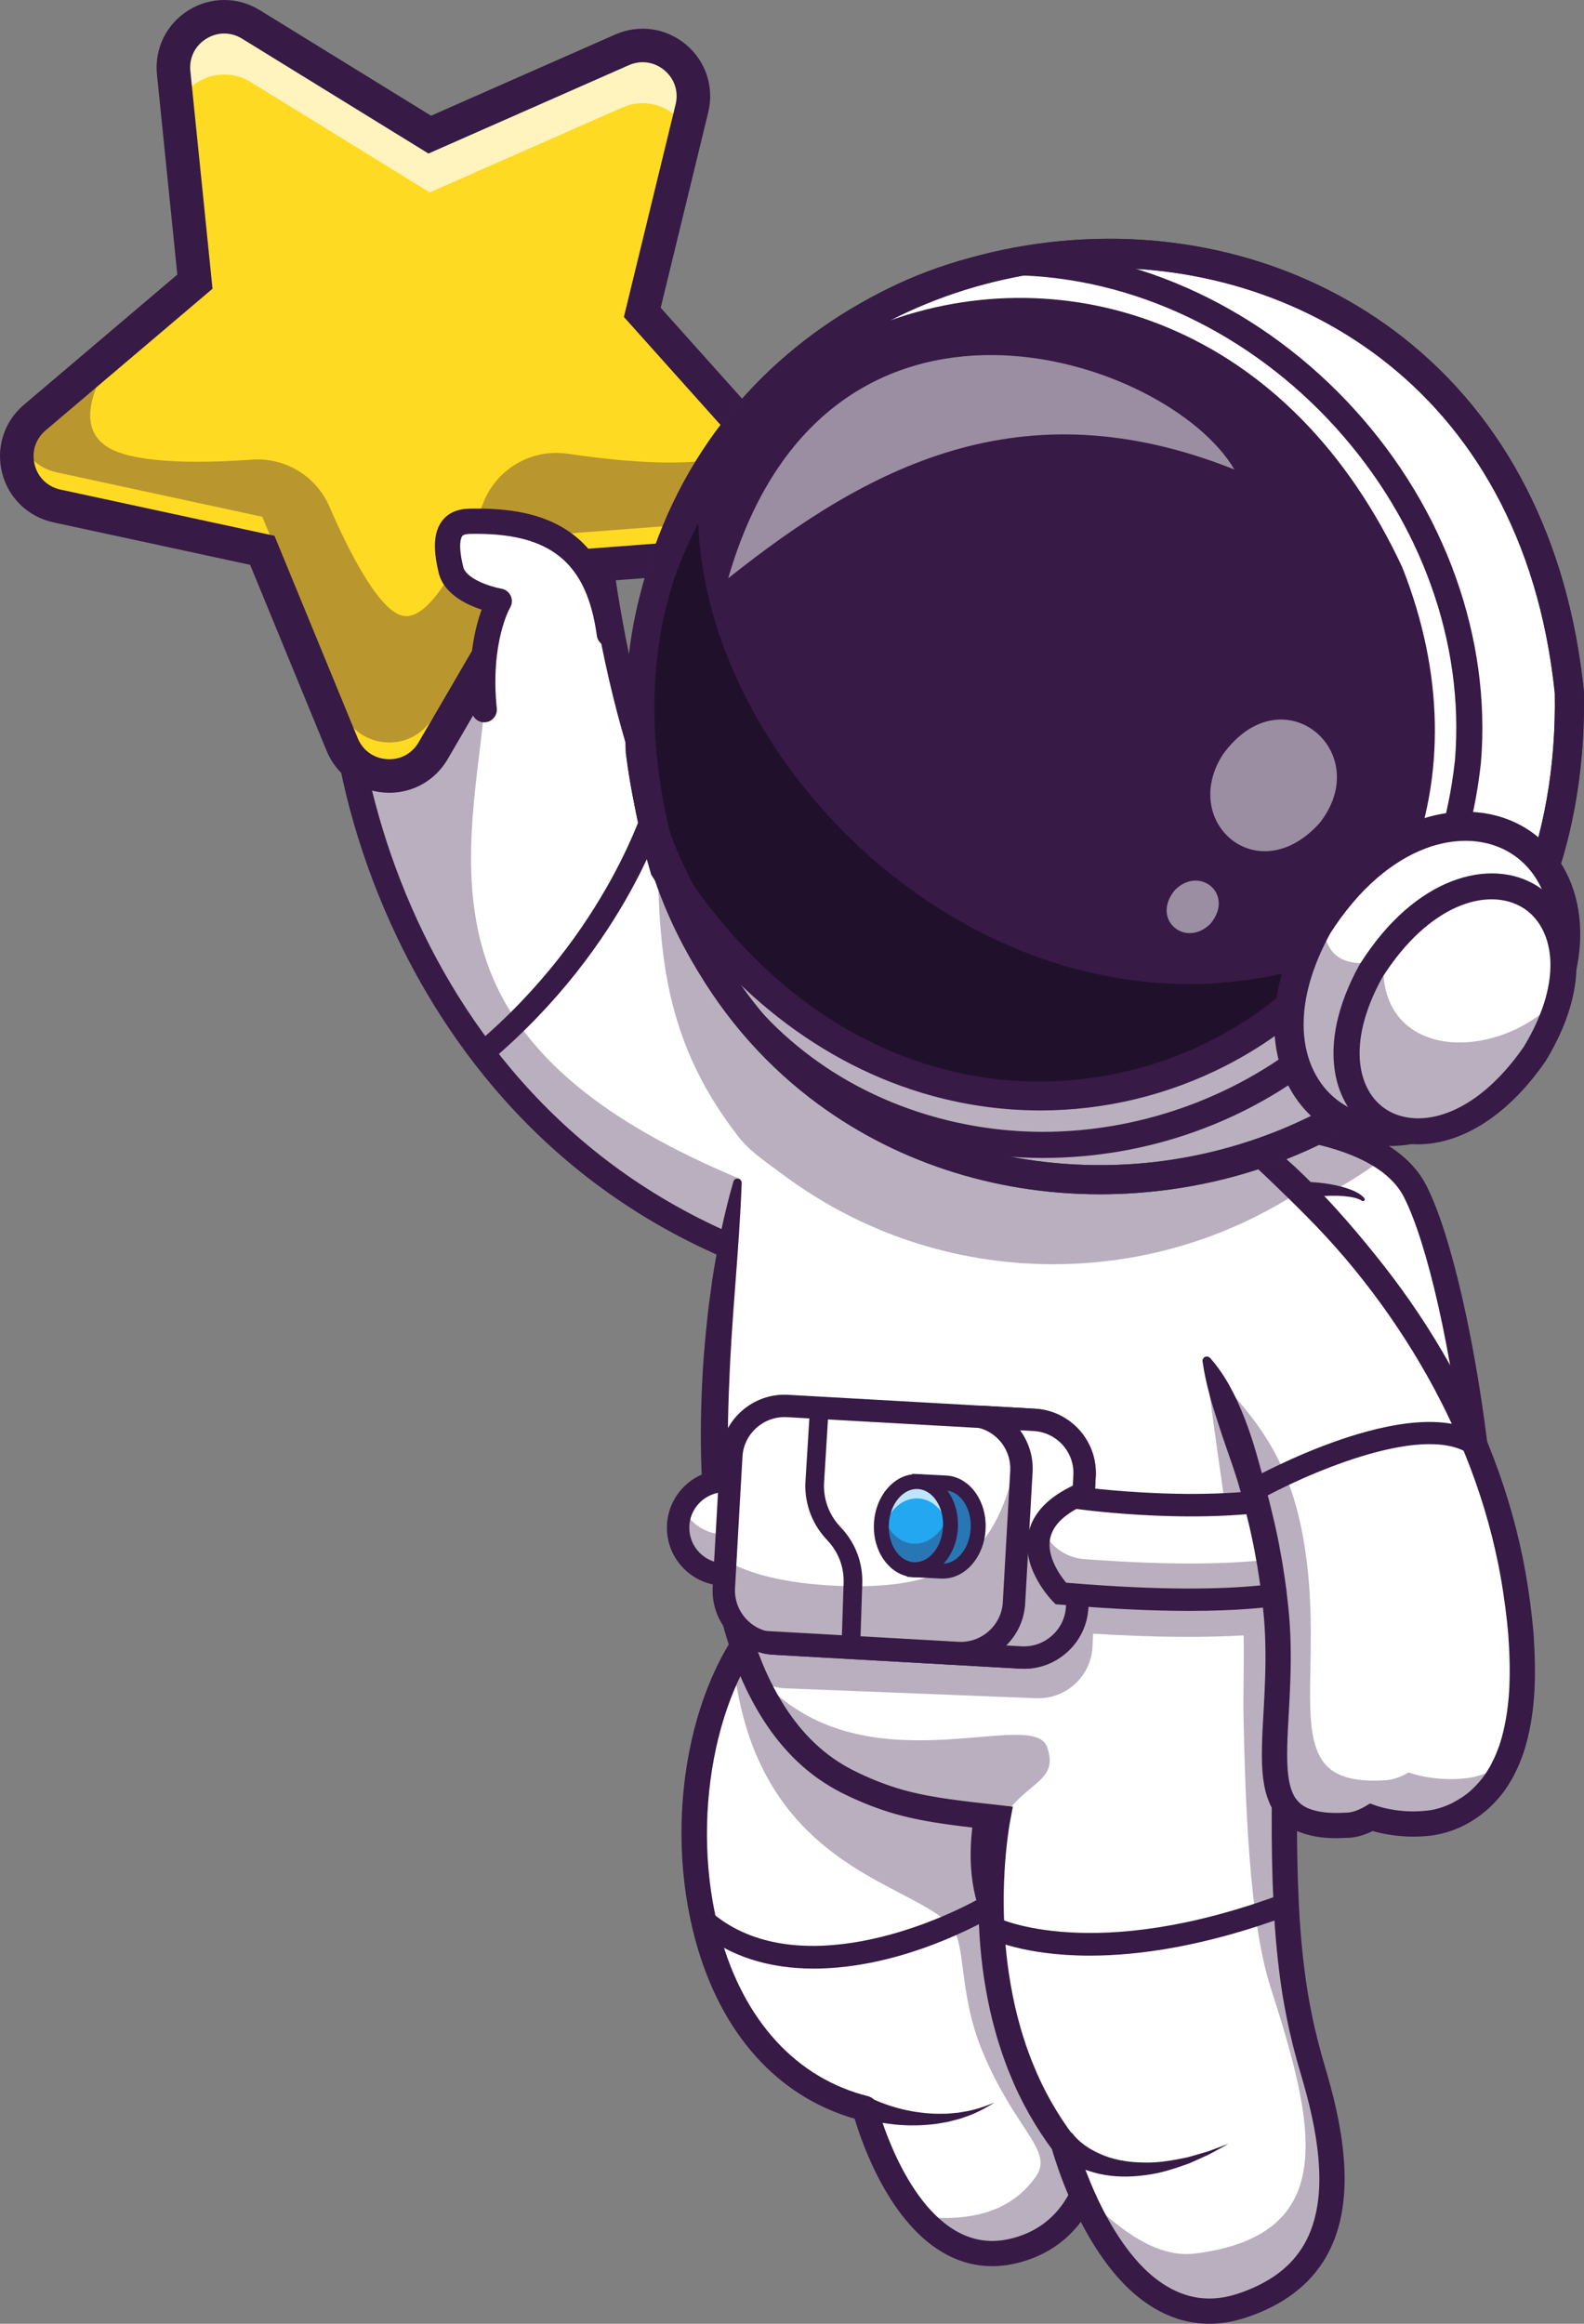 <svg width="120" height="176" viewBox="0 0 120 176" fill="none" xmlns="http://www.w3.org/2000/svg">
<rect x="0" y="0" width="120" height="176" fill="#808080" stroke="none"/>
<path d="M58.306 122.098C49.602 130.729 49.986 155.78 65.523 159.688C65.523 159.688 69.014 173.52 77.86 170.151C82.182 168.505 83.717 163.436 82.545 159.329C80.975 153.827 78.303 148.962 76.096 146.174C73.369 142.731 73.915 134.426 79.585 126.978L58.306 122.098Z" fill="white"/>
<path d="M77.86 170.152C74.298 171.506 71.606 170.077 69.657 167.882C66.767 164.626 65.522 159.687 65.522 159.687C51.867 156.251 49.918 136.485 55.554 125.89C56.331 124.43 57.251 123.144 58.306 122.099L77.731 126.554L79.585 126.979C79.264 127.399 78.962 127.821 78.673 128.245C73.865 135.349 73.524 142.924 76.095 146.173C76.113 146.198 76.135 146.225 76.159 146.257C77.356 147.783 78.678 149.902 79.886 152.396C80.207 153.057 80.518 153.742 80.818 154.45C81.467 155.986 82.058 157.627 82.544 159.329C83.716 163.437 82.181 168.504 77.86 170.152Z" fill="white"/>
<g opacity="0.35">
<path d="M77.86 170.152C74.298 171.506 71.606 170.077 69.657 167.882C72.84 168.221 76.367 167.887 78.492 164.825C79.845 162.874 76.888 161.301 74.43 155.373C72.558 150.866 73.242 147.117 72.006 145.815C68.805 142.438 57.218 141.385 55.555 125.89C56.331 124.43 57.251 123.144 58.306 122.099L77.731 126.554C77.976 127.194 78.287 127.759 78.662 128.231C78.667 128.236 78.669 128.24 78.674 128.245C73.865 135.348 73.524 142.923 76.095 146.173C76.113 146.198 76.136 146.225 76.159 146.257C76.736 147.06 78.64 150.457 80.818 154.45C81.467 155.986 82.058 157.627 82.544 159.329C83.716 163.437 82.181 168.504 77.86 170.152Z" fill="#371A45"/>
</g>
<path d="M75.162 171.637C73.989 171.637 72.857 171.357 71.778 170.796C67.432 168.536 65.309 162.361 64.748 160.469C58.891 158.783 54.624 154.024 52.699 147.006C50.154 137.732 52.275 126.732 57.632 121.42C58.007 121.049 58.613 121.05 58.985 121.425C59.357 121.8 59.355 122.405 58.98 122.777C54.156 127.561 52.207 137.982 54.544 146.501C56.338 153.04 60.32 157.394 65.756 158.762C66.098 158.848 66.365 159.114 66.451 159.455C66.469 159.529 68.377 166.877 72.665 169.102C74.164 169.88 75.752 169.931 77.519 169.258C81.394 167.782 82.65 163.184 81.625 159.591C80.015 153.95 77.326 149.268 75.346 146.767C72.331 142.961 72.808 134.302 78.823 126.4C79.143 125.98 79.742 125.898 80.163 126.218C80.584 126.537 80.666 127.136 80.346 127.557C75.136 134.402 74.33 142.404 76.847 145.582C78.941 148.226 81.779 153.158 83.465 159.067C84.727 163.489 83.103 169.177 78.201 171.044C77.162 171.439 76.147 171.637 75.162 171.637Z" fill="#371A45"/>
<path d="M61.652 149.099C58.368 149.099 55.237 148.239 52.739 146.071C52.386 145.764 52.348 145.229 52.656 144.876C52.963 144.522 53.499 144.486 53.852 144.792C59.698 149.869 69.681 146.391 74.659 143.536C75.065 143.303 75.583 143.443 75.816 143.849C76.05 144.255 75.91 144.772 75.503 145.005C71.55 147.272 66.438 149.099 61.652 149.099Z" fill="#371A45"/>
<path d="M111.188 130.374C107.065 137.309 94.094 136.615 94.094 136.615L90.114 103.881L88.937 94.202L88.873 93.678L87.817 85.002C87.817 85.002 92.571 84.564 97.446 85.256C98.601 85.417 99.763 85.644 100.868 85.953C102.346 86.368 103.728 86.933 104.863 87.696C105.867 88.368 106.681 89.199 107.201 90.215C111.067 97.76 114.577 124.673 111.188 130.374Z" fill="white"/>
<g opacity="0.35">
<path d="M111.526 107.876C112.817 117.275 113.09 127.172 111.188 130.373C107.064 137.31 94.092 136.616 94.092 136.616L93.094 125.217C93.094 125.217 106.066 125.911 110.189 118.975C111.306 117.095 111.674 112.911 111.526 107.876Z" fill="#371A45"/>
</g>
<path d="M95.156 137.594C94.528 137.594 94.13 137.575 94.042 137.571C93.515 137.542 93.11 137.092 93.138 136.566C93.165 136.039 93.615 135.635 94.144 135.662C94.267 135.669 106.588 136.24 110.365 129.886C111.766 127.528 111.996 120.327 110.964 111.092C109.987 102.344 108.133 94.129 106.35 90.651C103.787 85.65 92.168 85.565 87.906 85.953C87.376 86.002 86.915 85.614 86.867 85.089C86.818 84.564 87.206 84.098 87.732 84.05C88.409 83.987 104.378 82.608 108.053 89.78C109.931 93.444 111.865 101.923 112.866 110.88C113.391 115.573 114.357 126.914 112.011 130.861C108.332 137.05 98.5 137.594 95.156 137.594Z" fill="#371A45"/>
<path d="M111.065 111.947L102.481 113.626C101.715 113.775 101.146 114.421 101.098 115.2C100.925 118.051 100.867 124.657 103.84 126.484C106.307 127.999 109.945 127.355 111.876 125.286C114.035 122.971 113.51 116.561 113.095 113.406C112.967 112.425 112.037 111.758 111.065 111.947Z" fill="white"/>
<g opacity="0.35">
<path d="M101.099 115.2C100.924 118.051 100.867 124.657 103.84 126.482C106.309 127.999 109.945 127.355 111.877 125.285C113.203 123.86 113.516 120.887 113.463 118.076C113.238 119.51 112.76 120.71 112.086 121.54C108.225 126.296 104.372 121.687 104.372 121.687C104.372 121.687 103.95 122.967 103.508 123.09C101.657 123.601 101.346 117.661 101.256 114.583C101.167 114.771 101.112 114.98 101.099 115.2Z" fill="#371A45"/>
</g>
<path d="M106.97 128.272C105.681 128.272 104.41 127.956 103.339 127.298C100.039 125.271 99.92 118.812 100.144 115.142C100.217 113.93 101.103 112.921 102.298 112.688L110.882 111.009C111.604 110.868 112.36 111.033 112.956 111.462C113.552 111.89 113.949 112.553 114.045 113.281C114.628 117.712 114.846 123.504 112.576 125.937C111.158 127.457 109.04 128.272 106.97 128.272ZM111.249 112.885L102.665 114.563C102.325 114.63 102.074 114.915 102.053 115.257C101.723 120.694 102.578 124.586 104.34 125.669C106.364 126.912 109.493 126.437 111.175 124.634C112.509 123.203 112.872 119.052 112.146 113.53C112.118 113.32 112.009 113.137 111.838 113.013C111.666 112.89 111.456 112.845 111.249 112.885Z" fill="#371A45"/>
<path d="M104.59 116.474C104.82 117.552 104.941 118.586 105.139 119.603C105.33 120.616 105.569 121.609 105.934 122.52C106.297 123.428 106.795 124.252 107.455 124.831C108.112 125.416 108.927 125.733 109.816 125.831H109.818C110.343 125.89 110.721 126.363 110.663 126.888C110.605 127.412 110.131 127.791 109.606 127.733C109.582 127.73 109.558 127.726 109.535 127.722C108.938 127.61 108.342 127.424 107.784 127.142C107.227 126.862 106.715 126.486 106.286 126.046C105.421 125.162 104.899 124.076 104.556 123.01C104.214 121.936 104.039 120.853 103.914 119.787C103.787 118.724 103.735 117.657 103.595 116.663L103.593 116.649C103.554 116.373 103.747 116.116 104.024 116.077C104.289 116.041 104.534 116.217 104.59 116.474Z" fill="#371A45"/>
<path d="M103.164 90.939C102.917 90.777 102.598 90.702 102.281 90.649C101.96 90.604 101.637 90.572 101.308 90.567C100.652 90.554 99.993 90.588 99.339 90.663C98.033 90.809 96.744 91.084 95.521 91.483C94.303 91.889 93.142 92.425 92.16 93.114C91.174 93.804 90.403 94.651 89.907 95.663L89.894 95.689C89.662 96.163 89.088 96.36 88.612 96.128C88.182 95.918 87.981 95.429 88.117 94.987C88.352 94.225 88.759 93.516 89.265 92.914C89.768 92.308 90.368 91.805 91.002 91.394C92.274 90.559 93.687 90.111 95.084 89.817C96.489 89.534 97.909 89.445 99.315 89.525C100.018 89.572 100.719 89.656 101.409 89.823C101.753 89.901 102.097 90.008 102.429 90.142C102.76 90.278 103.095 90.45 103.356 90.744C103.406 90.801 103.401 90.887 103.345 90.937C103.298 90.979 103.23 90.982 103.18 90.949L103.164 90.939Z" fill="#371A45"/>
<g opacity="0.35">
<path d="M104.863 87.696C100.3 91.107 94.859 93.41 88.937 94.202L88.873 93.678L87.817 85.002C87.817 85.002 92.571 84.564 97.446 85.256C98.6 85.417 99.763 85.644 100.868 85.953C102.346 86.368 103.728 86.933 104.863 87.696Z" fill="#371A45"/>
</g>
<path d="M60.898 75.618L60.536 79.031L59.473 89.082L59.151 92.14L58.769 95.75C57.529 95.325 56.327 94.861 55.166 94.356C30.296 83.595 23.374 55.638 26.353 41.602C27.822 34.676 28.74 33.53 33.963 33.035C42.293 32.247 44.26 34.256 45.617 43.526C46.051 46.486 46.605 49.391 47.273 52.17C47.355 52.52 47.441 52.867 47.527 53.212C47.679 53.816 47.839 54.415 48.004 55.005C48.533 56.92 49.122 58.761 49.763 60.502C52.475 67.877 56.144 73.48 60.564 75.475C60.589 75.487 60.614 75.498 60.639 75.507C60.725 75.545 60.811 75.581 60.898 75.618Z" fill="white"/>
<g opacity="0.35">
<path d="M60.898 75.618L60.536 79.031L59.151 92.14L58.769 95.75C57.529 95.325 56.327 94.861 55.166 94.356C32.524 84.559 24.76 60.511 25.796 45.689C29.397 63.757 38.532 40.707 36.712 46.615C36.034 48.815 36.919 51.719 36.553 55.005C35.913 60.755 34.635 67.676 37.334 74.049C40.251 80.935 47.215 85.469 55.166 88.91C56.327 89.413 57.529 89.879 58.769 90.303L59.151 86.693L60.348 75.375C60.53 75.461 60.714 75.543 60.898 75.618Z" fill="#371A45"/>
</g>
<path d="M58.77 96.706C58.667 96.706 58.562 96.689 58.46 96.654C42.531 91.203 34.247 79.71 30.102 71.029C24.503 59.3 24.011 48.035 25.418 41.404C26.89 34.469 27.912 32.648 33.872 32.084C42.622 31.256 45.112 33.474 46.563 43.388C48.998 60.028 54.629 72.038 61.258 74.732C61.748 74.931 61.983 75.489 61.784 75.978C61.585 76.467 61.026 76.702 60.537 76.503C51.866 72.979 46.654 57.229 44.67 43.664C43.359 34.704 41.772 33.257 34.053 33.988C29.497 34.419 28.747 34.933 27.289 41.801C24.471 55.081 31.066 85.26 59.079 94.846C59.58 95.017 59.846 95.561 59.675 96.06C59.538 96.456 59.167 96.706 58.77 96.706Z" fill="#371A45"/>
<path d="M36.554 80.623C36.312 80.623 36.073 80.52 35.906 80.322C35.604 79.965 35.649 79.43 36.007 79.129C46.129 70.594 48.972 60.533 49 60.433C49.123 59.981 49.59 59.716 50.04 59.839C50.492 59.962 50.758 60.426 50.636 60.877C50.518 61.308 47.647 71.531 37.1 80.423C36.941 80.557 36.747 80.623 36.554 80.623Z" fill="#371A45"/>
<path d="M94.112 174.618C84.611 177.786 80.57 162.356 80.57 162.356C72.704 152.005 75.6 137.667 75.6 137.667C70.502 137.113 67.996 136.8 64.291 134.982C61.343 133.534 58.914 130.925 57.167 127.03C56.561 125.673 56.036 124.162 55.602 122.489C53.859 115.792 53.564 106.519 55.166 94.355C55.37 92.799 55.607 91.194 55.874 89.542L55.943 89.39L56.94 87.141L60.536 79.03L60.725 78.606L85.37 75.163L90.613 85.432L93.13 90.359C93.168 91.241 93.237 92.113 93.328 92.975C93.439 94.026 93.584 95.061 93.755 96.087C94.881 102.856 97.112 109.186 97.748 116.168C97.923 118.088 97.978 120.056 97.855 122.096C97.826 122.577 97.799 123.049 97.771 123.515C97.476 128.707 97.33 133.019 97.298 136.647C97.198 148.133 98.266 152.801 99.536 157.058C102.19 165.965 101.313 172.219 94.112 174.618Z" fill="white"/>
<g opacity="0.35">
<path d="M79.314 132.296C80.389 135.203 77.14 134.904 75.432 138.712C75.525 138.04 75.6 137.668 75.6 137.668C70.502 137.114 67.996 136.801 64.291 134.983C61.161 133.446 58.614 130.596 56.852 126.293C57.515 127.06 58.191 127.781 58.928 128.408C66.719 135.043 78.239 129.389 79.314 132.296Z" fill="#371A45"/>
</g>
<g opacity="0.35">
<path d="M94.112 174.618C87.676 176.765 83.746 170.376 81.881 166.033C83.916 167.964 87.108 171.109 90.529 170.68C101.635 169.284 99.613 160.986 96.263 150.542C94.907 146.312 94.386 139.351 94.207 129.956C94.171 128.149 94.257 126.063 94.214 123.86C91.488 124.021 87.783 124.04 82.805 123.731L82.767 124.691C82.676 126.942 80.761 128.71 78.51 128.621L59.491 127.87C58.617 127.836 57.815 127.528 57.168 127.031C56.561 125.674 56.037 124.162 55.602 122.49L55.641 121.516L55.959 113.508C56.046 111.256 57.963 109.488 60.217 109.579L79.232 110.328C79.512 110.339 79.785 110.378 80.046 110.444C81.895 110.898 83.242 112.609 83.165 114.581L83.096 116.315C84.702 116.483 88.898 116.844 93.337 116.619C93.264 116.336 93.183 116.052 93.094 115.768C92.98 115.396 91.386 104.038 91.395 103.654L97.549 114.37C97.627 114.965 97.692 115.566 97.747 116.17H97.749C97.924 118.088 97.979 120.055 97.856 122.098C97.827 122.579 97.8 123.051 97.772 123.516C97.477 128.709 97.331 133.021 97.299 136.649C97.199 148.134 98.267 152.802 99.537 157.06C102.19 165.965 101.313 172.219 94.112 174.618Z" fill="#371A45"/>
</g>
<path d="M56.189 89.595C56.002 94.662 55.433 99.635 55.25 104.632C55.134 107.126 55.109 109.62 55.188 112.106C55.273 114.59 55.492 117.069 55.929 119.497C56.041 120.103 56.154 120.709 56.301 121.306C56.429 121.909 56.6 122.497 56.758 123.089C57.107 124.262 57.505 125.418 57.993 126.528C58.979 128.734 60.3 130.79 62.069 132.343C62.953 133.125 63.925 133.752 65.006 134.263C66.107 134.794 67.229 135.23 68.387 135.558C70.701 136.204 73.198 136.434 75.704 136.718L76.732 136.834L76.538 137.857C76.448 138.331 76.372 138.868 76.31 139.382C76.246 139.901 76.195 140.424 76.155 140.948C76.075 141.996 76.035 143.049 76.038 144.101C76.047 146.204 76.209 148.309 76.577 150.371C76.758 151.403 76.983 152.425 77.272 153.428C77.403 153.934 77.575 154.426 77.732 154.922C77.912 155.411 78.078 155.905 78.284 156.382C79.058 158.312 80.096 160.123 81.332 161.778L81.445 161.93L81.496 162.114C81.631 162.608 81.806 163.148 81.985 163.66C82.166 164.178 82.359 164.693 82.57 165.2C82.985 166.216 83.456 167.207 83.988 168.155C84.521 169.102 85.115 170.007 85.788 170.829C86.459 171.652 87.216 172.388 88.06 172.948C88.901 173.511 89.826 173.894 90.791 174.029C91.755 174.168 92.755 174.054 93.722 173.736C94.725 173.418 95.686 172.967 96.532 172.4C96.952 172.111 97.34 171.787 97.697 171.435C98.046 171.076 98.357 170.685 98.629 170.268C99.714 168.58 100.035 166.435 99.933 164.298C99.841 162.149 99.37 159.979 98.767 157.85L98.295 156.215C98.147 155.657 97.988 155.104 97.859 154.539C97.577 153.417 97.365 152.278 97.168 151.139C96.807 148.857 96.596 146.565 96.483 144.281C96.26 139.711 96.328 135.158 96.485 130.617C96.569 128.347 96.671 126.079 96.803 123.814L96.896 122.114L96.95 120.459C96.981 119.908 96.944 119.355 96.936 118.803L96.917 117.975L96.857 117.147C96.569 112.725 95.522 108.353 94.408 103.965C93.845 101.772 93.324 99.543 92.996 97.268C92.91 96.701 92.844 96.129 92.79 95.556C92.743 94.982 92.679 94.411 92.679 93.832C92.667 93.254 92.641 92.68 92.674 92.102C92.709 91.523 92.743 90.947 92.813 90.373C92.834 90.197 92.995 90.071 93.173 90.092C93.307 90.109 93.412 90.206 93.446 90.329L93.45 90.345C93.598 90.901 93.709 91.454 93.822 92.005C93.868 92.281 93.932 92.555 93.997 92.829C94.06 93.103 94.113 93.377 94.171 93.651C94.233 93.924 94.278 94.198 94.34 94.472L94.525 95.29C94.585 95.563 94.637 95.836 94.693 96.109C94.749 96.382 94.819 96.654 94.88 96.926L96.362 103.5C97.336 107.912 98.474 112.381 98.766 117.015L98.828 117.88L98.849 118.75C98.857 119.33 98.895 119.909 98.863 120.489L98.807 122.228L98.714 123.919C98.582 126.174 98.482 128.429 98.398 130.684C98.242 135.192 98.177 139.704 98.395 144.181C98.504 146.418 98.711 148.642 99.058 150.833C99.247 151.925 99.448 153.013 99.719 154.087C99.842 154.626 99.996 155.162 100.138 155.698L100.609 157.325C101.236 159.547 101.741 161.835 101.846 164.216C101.901 165.404 101.84 166.617 101.604 167.824C101.365 169.028 100.925 170.226 100.243 171.296C99.897 171.828 99.5 172.325 99.059 172.778C98.61 173.222 98.125 173.625 97.611 173.979C96.576 174.673 95.461 175.189 94.306 175.556C93.124 175.946 91.813 176.108 90.53 175.923C89.246 175.746 88.031 175.233 86.994 174.536C85.95 173.84 85.069 172.972 84.309 172.043C83.547 171.112 82.896 170.116 82.319 169.09C81.742 168.063 81.241 167.005 80.799 165.925C80.576 165.387 80.371 164.841 80.178 164.29C79.985 163.733 79.808 163.196 79.644 162.598L79.808 162.934C78.464 161.137 77.344 159.175 76.513 157.104C76.292 156.59 76.113 156.063 75.922 155.539C75.754 155.009 75.571 154.482 75.43 153.945C75.123 152.877 74.884 151.792 74.693 150.701C74.303 148.52 74.135 146.31 74.124 144.106C74.122 143.003 74.163 141.901 74.247 140.8C74.289 140.25 74.343 139.7 74.41 139.15C74.479 138.594 74.551 138.064 74.662 137.479L75.497 138.618C74.24 138.481 72.978 138.345 71.705 138.166C70.433 137.989 69.142 137.754 67.867 137.398C66.595 137.038 65.356 136.555 64.182 135.99C62.979 135.424 61.808 134.672 60.803 133.778C58.767 131.987 57.31 129.689 56.242 127.301C55.713 126.1 55.289 124.866 54.92 123.621C54.565 122.372 54.277 121.11 54.041 119.843C53.561 117.307 53.324 114.748 53.184 112.193C53.048 109.637 53.078 107.081 53.202 104.536C53.266 103.263 53.369 101.994 53.495 100.728C53.565 100.095 53.62 99.462 53.703 98.831L53.959 96.943C54.345 94.431 54.852 91.94 55.56 89.493C55.609 89.323 55.787 89.225 55.958 89.274C56.102 89.315 56.194 89.451 56.189 89.595Z" fill="#371A45"/>
<path d="M56.69 41.914L40.819 43.117L32.814 56.861C31.209 59.619 27.134 59.338 25.92 56.389L19.871 41.681L4.31 38.32C1.191 37.648 0.2 33.691 2.632 31.627L9.511 25.793C9.511 25.789 9.514 25.789 9.514 25.789L14.765 21.332L13.157 5.513C12.831 2.342 16.291 0.175 19.008 1.849L32.557 10.196L47.123 3.777C50.041 2.491 53.172 5.107 52.418 8.205L48.659 23.659L57.37 33.387L59.271 35.51C61.396 37.888 59.875 41.67 56.69 41.914Z" fill="#FFDA22"/>
<g opacity="0.7">
<path d="M47.123 8.154L32.557 14.573L19.008 6.225C16.865 4.906 14.258 5.976 13.413 8.044L13.157 5.512C12.831 2.341 16.291 0.174 19.008 1.848L32.557 10.196L47.123 3.777C50.041 2.491 53.172 5.107 52.418 8.205L52.034 9.783C51.116 8.18 49.072 7.295 47.123 8.154Z" fill="white"/>
</g>
<g opacity="0.35">
<path d="M1.441 33.133C1.819 34.388 2.822 35.458 4.311 35.779L19.872 39.14L25.92 53.848C27.134 56.796 31.208 57.077 32.814 54.319L40.819 40.576L56.691 39.373C58.416 39.241 59.651 38.071 60.085 36.648C60.126 36.781 60.159 36.914 60.185 37.049C60.06 36.407 59.765 35.78 59.272 35.228L57.371 33.106C55.879 35.767 48.191 35.132 43.016 34.367C40.264 33.96 37.608 35.514 36.604 38.106C35.135 41.901 32.87 46.667 30.766 46.667C28.911 46.667 26.504 41.938 24.945 38.351C23.948 36.058 21.609 34.637 19.113 34.813C15.738 35.051 11.203 35.14 8.835 34.202C5.225 32.77 7.149 28.744 9.511 25.51L2.632 31.345C1.925 31.945 1.509 32.706 1.349 33.5C1.373 33.377 1.404 33.254 1.441 33.133Z" fill="#371A45"/>
</g>
<path d="M29.493 60.044C29.374 60.044 29.254 60.04 29.133 60.031C27.173 59.897 25.492 58.686 24.745 56.871L18.949 42.78L4.044 39.562C2.124 39.148 0.634 37.708 0.157 35.804C-0.321 33.9 0.313 31.928 1.81 30.659L13.433 20.797L11.891 5.642C11.692 3.689 12.602 1.829 14.267 0.787C15.932 -0.255 18.004 -0.262 19.676 0.767L32.656 8.764L46.608 2.614C48.406 1.822 50.458 2.113 51.964 3.372C53.471 4.631 54.118 6.599 53.654 8.506L50.053 23.309L60.218 34.665C61.527 36.128 61.885 38.167 61.151 39.988C60.417 41.808 58.745 43.031 56.786 43.18L41.58 44.333L33.912 57.5C32.984 59.092 31.315 60.044 29.493 60.044ZM16.987 2.538C16.516 2.538 16.046 2.672 15.618 2.94C14.767 3.472 14.319 4.386 14.421 5.384L16.099 21.869L3.456 32.596C2.691 33.245 2.38 34.214 2.624 35.187C2.868 36.16 3.599 36.867 4.581 37.079L20.793 40.579L27.098 55.906C27.479 56.834 28.305 57.429 29.307 57.497C30.311 57.565 31.209 57.089 31.713 56.222L40.056 41.9L56.595 40.646C57.596 40.57 58.417 39.969 58.792 39.039C59.167 38.108 58.992 37.106 58.322 36.358L47.266 24.007L51.182 7.905C51.419 6.931 51.102 5.964 50.332 5.32C49.562 4.677 48.554 4.534 47.635 4.939L32.459 11.628L18.341 2.93C17.917 2.669 17.451 2.538 16.987 2.538Z" fill="#371A45"/>
<path d="M46.164 48.016C45.225 41.165 41.297 39.364 35.573 39.482C34.353 39.507 33.44 40.176 34.164 43.16C34.605 44.979 37.825 45.529 37.825 45.529C37.825 45.529 36.131 48.319 36.684 53.753L46.164 48.016Z" fill="white"/>
<path d="M36.682 54.709C36.197 54.709 35.782 54.342 35.731 53.849C35.352 50.116 35.987 47.538 36.489 46.173C35.303 45.786 33.617 44.969 33.234 43.385C32.781 41.518 32.866 40.264 33.503 39.438C33.955 38.852 34.645 38.544 35.552 38.526C40.333 38.431 45.949 39.404 47.111 47.886C47.182 48.409 46.817 48.891 46.293 48.962C45.768 49.034 45.287 48.668 45.215 48.144C44.448 42.546 41.658 40.31 35.591 40.436C35.292 40.442 35.099 40.499 35.018 40.604C34.931 40.717 34.677 41.221 35.093 42.934C35.312 43.839 37.137 44.437 37.986 44.586C38.298 44.64 38.563 44.844 38.693 45.132C38.824 45.42 38.805 45.754 38.641 46.023C38.629 46.044 37.126 48.662 37.635 53.656C37.688 54.181 37.305 54.649 36.779 54.703C36.748 54.707 36.715 54.709 36.682 54.709Z" fill="#371A45"/>
<path d="M82.555 148.117C77.503 148.117 74.919 146.828 74.738 146.734C74.322 146.518 74.16 146.007 74.376 145.592C74.591 145.178 75.1 145.016 75.516 145.229C75.624 145.283 82.84 148.767 97.141 143.448C97.579 143.285 98.068 143.507 98.231 143.946C98.394 144.384 98.171 144.872 97.732 145.035C91.322 147.419 86.271 148.117 82.555 148.117Z" fill="#371A45"/>
<g opacity="0.35">
<path d="M47.527 53.212C47.679 53.816 47.838 54.415 48.004 55.005C47.649 54.047 47.359 53.101 47.272 52.17C47.354 52.52 47.44 52.867 47.527 53.212Z" fill="#371A45"/>
</g>
<path d="M81.316 161.667C81.311 161.67 81.358 161.724 81.384 161.759C81.412 161.797 81.457 161.839 81.492 161.879C81.563 161.963 81.654 162.04 81.737 162.121C81.819 162.205 81.919 162.274 82.011 162.35C82.102 162.429 82.201 162.499 82.305 162.564C82.702 162.85 83.159 163.062 83.628 163.256C84.576 163.627 85.631 163.781 86.699 163.787C87.774 163.819 88.854 163.621 89.933 163.4C90.461 163.249 90.997 163.105 91.528 162.94L93.095 162.357L91.619 163.161C91.113 163.401 90.595 163.624 90.078 163.856C89.015 164.237 87.922 164.607 86.762 164.741C85.613 164.899 84.407 164.905 83.217 164.63C82.626 164.483 82.032 164.302 81.471 164.015C81.328 163.95 81.188 163.878 81.052 163.794C80.916 163.711 80.775 163.638 80.644 163.541C80.51 163.448 80.376 163.361 80.246 163.25C80.18 163.195 80.116 163.149 80.049 163.085C79.979 163.019 79.925 162.977 79.831 162.872C79.498 162.462 79.56 161.86 79.97 161.528C80.38 161.195 80.982 161.257 81.316 161.667Z" fill="#371A45"/>
<path d="M65.796 158.817C65.934 158.893 66.128 158.984 66.305 159.061C66.486 159.142 66.672 159.215 66.861 159.287C67.048 159.361 67.242 159.42 67.433 159.488L68.017 159.662C68.803 159.875 69.615 160.012 70.436 160.068C70.848 160.106 71.26 160.093 71.676 160.089C71.883 160.08 72.088 160.055 72.296 160.039L72.609 160.01L72.917 159.956C73.75 159.844 74.549 159.563 75.345 159.25C74.617 159.687 73.852 160.109 73.019 160.366L72.71 160.474L72.394 160.557C72.182 160.61 71.97 160.671 71.756 160.717C71.326 160.793 70.891 160.878 70.451 160.911C69.572 160.997 68.679 160.996 67.791 160.907L67.125 160.824C66.905 160.785 66.682 160.755 66.461 160.708C66.24 160.664 66.019 160.616 65.797 160.559C65.571 160.502 65.366 160.446 65.11 160.358L65.107 160.357C64.665 160.204 64.431 159.721 64.584 159.279C64.737 158.837 65.22 158.603 65.662 158.756C65.708 158.773 65.755 158.795 65.796 158.817Z" fill="#371A45"/>
<path d="M54.917 119.25C56.875 119.25 58.462 117.665 58.462 115.709C58.462 113.754 56.875 112.168 54.917 112.168C52.959 112.168 51.372 113.754 51.372 115.709C51.372 117.665 52.959 119.25 54.917 119.25Z" fill="white"/>
<g opacity="0.35">
<path d="M51.373 115.719C51.379 117.675 52.97 119.257 54.927 119.251C56.885 119.245 58.468 117.653 58.462 115.697C58.46 115.157 58.338 114.643 58.117 114.185C57.551 115.382 56.332 116.216 54.918 116.22C53.504 116.224 52.279 115.399 51.709 114.204C51.491 114.664 51.371 115.18 51.373 115.719Z" fill="#371A45"/>
</g>
<path d="M54.916 120.097C53.749 120.097 52.65 119.644 51.821 118.821C50.989 117.995 50.528 116.894 50.525 115.723C50.521 114.551 50.974 113.448 51.801 112.616C52.628 111.785 53.73 111.325 54.903 111.321C54.907 111.321 54.912 111.321 54.917 111.321C57.332 111.321 59.301 113.281 59.309 115.695C59.313 116.867 58.859 117.971 58.032 118.802C57.206 119.633 56.104 120.093 54.931 120.097C54.926 120.097 54.921 120.097 54.916 120.097ZM54.917 113.015C54.914 113.015 54.911 113.015 54.908 113.015C54.188 113.017 53.512 113.3 53.004 113.81C52.497 114.321 52.218 114.998 52.22 115.717C52.222 116.436 52.505 117.112 53.016 117.619C53.525 118.125 54.2 118.403 54.916 118.403C54.919 118.403 54.922 118.403 54.925 118.403C55.645 118.4 56.322 118.118 56.83 117.608C57.337 117.097 57.616 116.42 57.614 115.701C57.608 114.218 56.4 113.015 54.917 113.015Z" fill="#371A45"/>
<path d="M58.639 124.481L77.347 125.534C79.561 125.66 81.476 123.952 81.602 121.736L82.162 111.791C82.272 109.852 80.973 108.146 79.161 107.667C78.904 107.598 78.637 107.557 78.36 107.54L59.655 106.487C57.438 106.362 55.523 108.07 55.4 110.285L54.954 118.162L54.837 120.23C54.712 122.445 56.425 124.356 58.639 124.481Z" fill="white"/>
<path d="M102.535 116.263C102.452 119.017 99.724 120.076 99.724 120.076C99.724 120.076 95.951 122.046 80.356 120.684C80.356 120.684 75.933 116.19 81.39 113.409C81.39 113.409 92.254 114.977 99.473 112.989C100.775 112.631 102.609 113.803 102.535 116.263Z" fill="white"/>
<path d="M58.639 124.481L77.347 125.534C79.561 125.66 81.476 123.952 81.602 121.736L82.162 111.791C82.272 109.852 80.973 108.146 79.161 107.667C78.904 107.598 78.637 107.557 78.36 107.54L59.655 106.487C57.438 106.362 55.523 108.07 55.4 110.285L54.954 118.162L54.837 120.23C54.712 122.445 56.425 124.356 58.639 124.481Z" fill="white"/>
<g opacity="0.35">
<path d="M58.639 124.481L77.347 125.534C79.561 125.66 81.476 123.952 81.602 121.736L82.162 111.791C82.272 109.852 80.973 108.146 79.161 107.667C78.058 108.312 77.359 108.725 77.359 108.725C75.998 116.657 73.498 120.51 63.566 120.114C59.278 119.941 56.611 119.136 54.955 118.163L54.837 120.231C54.712 122.445 56.425 124.356 58.639 124.481Z" fill="#371A45"/>
</g>
<path d="M77.576 126.389C77.484 126.389 77.391 126.386 77.298 126.381L58.591 125.328C55.904 125.176 53.84 122.869 53.992 120.183L54.553 110.236C54.626 108.94 55.203 107.747 56.178 106.877C57.153 106.007 58.409 105.568 59.702 105.641L78.408 106.694C81.096 106.846 83.16 109.153 83.009 111.839L82.447 121.786C82.374 123.082 81.797 124.275 80.822 125.145C79.917 125.953 78.774 126.389 77.576 126.389ZM59.426 107.327C58.646 107.327 57.9 107.612 57.308 108.14C56.671 108.708 56.294 109.487 56.246 110.331L55.684 120.278C55.586 122.031 56.932 123.537 58.687 123.636L77.393 124.69C78.235 124.735 79.054 124.451 79.692 123.882C80.329 123.313 80.707 122.535 80.754 121.69L81.316 111.744C81.415 109.991 80.068 108.485 78.313 108.385L59.607 107.332C59.547 107.328 59.486 107.327 59.426 107.327Z" fill="#371A45"/>
<path d="M57.892 124.365C58.132 124.429 58.38 124.468 58.639 124.481L77.347 125.534C78.97 125.625 80.431 124.734 81.145 123.376C81.406 122.883 81.567 122.328 81.599 121.736L81.85 117.318L81.933 115.86L82.162 111.79C82.287 109.576 80.575 107.665 78.36 107.54L74.318 107.313C76.161 107.769 77.488 109.489 77.378 111.448L77.077 116.82L76.818 121.396C76.692 123.608 74.777 125.32 72.563 125.194L57.892 124.365Z" fill="white"/>
<g opacity="0.35">
<path d="M57.892 124.365C58.132 124.429 58.38 124.468 58.639 124.481L77.347 125.534C79.561 125.66 81.476 123.952 81.599 121.736L81.933 115.861C81.403 116.872 80.486 118.099 79.126 118.157C78.38 118.19 77.68 117.615 77.077 116.821L76.818 121.397C76.693 123.609 74.777 125.32 72.563 125.195L57.892 124.365Z" fill="#371A45"/>
</g>
<path d="M77.579 126.389C77.486 126.389 77.392 126.386 77.299 126.381L58.591 125.327C58.287 125.311 57.978 125.264 57.678 125.186L57.939 123.521L72.611 124.348C73.457 124.394 74.272 124.11 74.909 123.54C75.546 122.971 75.923 122.193 75.971 121.349L76.532 111.402C76.618 109.877 75.602 108.502 74.115 108.134L74.367 106.466L78.408 106.693C81.098 106.846 83.161 109.155 83.008 111.839L82.446 121.785C82.374 123.081 81.797 124.275 80.821 125.145C79.918 125.953 78.775 126.389 77.579 126.389ZM76.231 124.624L77.395 124.69C78.239 124.735 79.056 124.451 79.693 123.882C80.33 123.313 80.707 122.535 80.754 121.691V121.69L81.315 111.744C81.415 109.991 80.068 108.485 78.313 108.385L77.277 108.327C77.935 109.216 78.292 110.328 78.226 111.498L77.665 121.444C77.597 122.653 77.09 123.772 76.231 124.624Z" fill="#371A45"/>
<path d="M68.87 115.523C68.851 115.892 69.218 118.888 69.218 118.888C69.218 118.888 70.16 118.935 71.317 118.994C72.761 119.067 74.008 117.632 74.101 115.788C74.195 113.945 73.099 112.391 71.654 112.318C70.679 112.269 69.556 112.212 69.556 112.212C69.556 112.212 68.9 114.924 68.87 115.523Z" fill="#22A7F0"/>
<g opacity="0.35">
<path d="M68.87 115.523C68.851 115.892 69.218 118.888 69.218 118.888C69.218 118.888 70.16 118.935 71.317 118.994C72.761 119.067 74.008 117.632 74.101 115.788C74.195 113.945 73.099 112.391 71.654 112.318C70.679 112.269 69.556 112.212 69.556 112.212C69.556 112.212 68.9 114.924 68.87 115.523Z" fill="#371A45"/>
</g>
<path d="M71.424 119.561C71.379 119.561 71.333 119.56 71.288 119.558L68.715 119.428L68.657 118.957C68.57 118.243 68.285 115.883 68.305 115.496C68.337 114.862 68.939 112.364 69.007 112.081L69.117 111.626L71.683 111.755C73.437 111.844 74.775 113.666 74.666 115.818C74.615 116.835 74.251 117.78 73.643 118.481C73.034 119.181 72.251 119.561 71.424 119.561ZM69.722 118.348L71.345 118.43C71.87 118.453 72.38 118.211 72.79 117.74C73.233 117.229 73.499 116.526 73.538 115.76C73.615 114.231 72.758 112.939 71.627 112.882L69.998 112.8C69.756 113.83 69.454 115.204 69.435 115.551C69.429 115.757 69.569 117.059 69.722 118.348Z" fill="#371A45"/>
<path d="M71.998 115.679C72.091 113.836 70.996 112.282 69.551 112.209C68.107 112.136 66.86 113.571 66.766 115.415C66.673 117.258 67.769 118.812 69.213 118.885C70.658 118.958 71.905 117.523 71.998 115.679Z" fill="#22A7F0"/>
<g opacity="0.35">
<path d="M69.219 118.887C70.662 118.96 71.909 117.525 72.003 115.682C72.024 115.259 71.985 114.85 71.89 114.473C71.546 115.937 70.451 116.982 69.213 116.92C68.1 116.864 67.194 115.928 66.88 114.659C66.823 114.901 66.786 115.155 66.773 115.417C66.678 117.262 67.774 118.814 69.219 118.887Z" fill="#371A45"/>
</g>
<g opacity="0.7">
<path d="M66.817 116.287C67.056 114.644 68.223 113.42 69.56 113.488C70.769 113.548 71.737 114.649 71.963 116.09C71.982 115.958 71.996 115.82 72.003 115.682C72.098 113.839 71.002 112.285 69.556 112.212C68.111 112.138 66.865 113.574 66.773 115.417C66.757 115.717 66.772 116.008 66.817 116.287Z" fill="white"/>
</g>
<path d="M69.323 119.455C69.278 119.455 69.235 119.454 69.19 119.452C67.437 119.363 66.098 117.541 66.207 115.39C66.259 114.373 66.622 113.427 67.231 112.727C67.873 111.987 68.702 111.6 69.586 111.649C71.339 111.737 72.678 113.559 72.569 115.711C72.462 117.807 71.019 119.455 69.323 119.455ZM69.452 112.774C68.957 112.774 68.474 113.018 68.085 113.466C67.641 113.977 67.375 114.68 67.336 115.446C67.259 116.976 68.116 118.267 69.247 118.324C70.381 118.369 71.361 117.183 71.439 115.654C71.517 114.125 70.659 112.833 69.528 112.776C69.503 112.775 69.477 112.774 69.452 112.774Z" fill="#371A45"/>
<path d="M64.459 125.442C64.451 125.442 64.443 125.442 64.435 125.442C64.045 125.429 63.74 125.103 63.753 124.713L63.91 119.887C63.948 118.729 63.542 117.617 62.765 116.757L62.52 116.484C61.47 115.321 60.923 113.757 61.02 112.193L61.367 106.585C61.391 106.197 61.719 105.902 62.116 105.925C62.505 105.948 62.801 106.284 62.777 106.673L62.43 112.281C62.356 113.468 62.772 114.656 63.569 115.54L63.815 115.812C64.837 116.945 65.373 118.409 65.323 119.933L65.165 124.76C65.152 125.141 64.838 125.442 64.459 125.442Z" fill="#371A45"/>
<path d="M102.535 116.263C102.452 119.017 99.724 120.076 99.724 120.076C99.724 120.076 95.951 122.046 80.356 120.684C80.356 120.684 75.933 116.19 81.39 113.409C81.39 113.409 92.254 114.977 99.473 112.989C100.775 112.631 102.609 113.803 102.535 116.263Z" fill="white"/>
<g opacity="0.35">
<path d="M102.534 116.263C102.453 119.016 99.724 120.076 99.724 120.076C99.724 120.076 95.951 122.046 80.356 120.684C80.356 120.684 77.853 118.141 78.937 115.697C78.941 115.71 78.947 115.723 78.952 115.736C79.459 117.07 80.715 117.977 82.138 118.084C96.234 119.146 99.715 117.328 99.715 117.328C99.715 117.328 101.625 116.586 102.297 114.733C102.463 115.168 102.552 115.678 102.534 116.263Z" fill="#371A45"/>
</g>
<path d="M90.114 122.007C87.507 122.007 84.273 121.877 80.281 121.529L79.97 121.501L79.751 121.278C79.656 121.183 77.45 118.906 77.869 116.333C78.114 114.828 79.169 113.591 81.004 112.655L81.244 112.533L81.511 112.571C81.618 112.587 92.286 114.09 99.248 112.173C100.118 111.933 101.108 112.16 101.897 112.779C102.885 113.554 103.426 114.833 103.382 116.289C103.288 119.424 100.427 120.702 100.064 120.852C99.676 121.032 97.238 122.007 90.114 122.007ZM80.766 119.87C95.427 121.117 99.304 119.338 99.343 119.319L99.416 119.286C99.503 119.251 101.623 118.381 101.687 116.237C101.725 114.989 101.179 114.369 100.849 114.111C100.487 113.827 100.047 113.709 99.699 113.806C92.951 115.665 83.332 114.523 81.545 114.286C80.36 114.938 79.687 115.718 79.543 116.604C79.323 117.958 80.33 119.344 80.766 119.87Z" fill="#371A45"/>
<path d="M110.636 137.318C109.954 137.681 109.125 137.969 108.355 138.069C105.865 138.392 103.896 137.645 103.896 137.645C103.896 137.645 103.044 138.175 102.195 138.232C99.5 138.414 98.049 137.833 97.299 136.649C95.689 134.114 97.281 128.796 96.693 122.217C95.779 112.037 91.393 102.989 91.393 102.989L91.135 97.129L90.989 93.882L90.615 85.433L90.53 83.525C90.53 83.525 94.092 85.826 98.522 90.199C99.142 90.811 99.778 91.465 100.423 92.157C106.525 98.704 113.478 108.824 115.046 121.995C116.156 131.327 113.941 135.555 110.636 137.318Z" fill="white"/>
<g opacity="0.35">
<path d="M114.084 133.537C113.246 135.378 112.039 136.569 110.635 137.318C109.954 137.681 109.124 137.969 108.355 138.069C105.865 138.392 103.896 137.645 103.896 137.645C103.896 137.645 103.044 138.175 102.194 138.232C99.5 138.414 98.048 137.833 97.299 136.649C95.689 134.114 97.281 128.796 96.692 122.217C95.925 113.668 92.71 105.918 91.699 103.654C95.123 107.616 98.161 110.413 99.07 118.903C99.773 125.471 98.505 130.711 100.116 133.247C100.865 134.431 102.317 135.012 105.011 134.83C105.861 134.774 106.713 134.243 106.713 134.243C106.713 134.243 108.682 134.989 111.172 134.667C111.942 134.567 112.771 134.279 113.452 133.916C113.668 133.8 113.88 133.676 114.084 133.537Z" fill="#371A45"/>
</g>
<path d="M90.703 83.258C93.541 84.431 95.877 86.355 98.092 88.363C100.286 90.407 102.27 92.661 104.147 94.993C106.034 97.319 107.755 99.783 109.271 102.372C110.79 104.959 112.108 107.669 113.175 110.48C114.242 113.291 115.057 116.201 115.583 119.164C115.84 120.647 116.04 122.14 116.171 123.64C116.278 125.146 116.325 126.665 116.239 128.196C116.142 129.725 115.907 131.272 115.408 132.783C115.262 133.156 115.135 133.534 114.964 133.9C114.785 134.263 114.622 134.632 114.396 134.977C113.988 135.684 113.451 136.331 112.846 136.9C111.619 138.035 110.088 138.814 108.38 139.028C107.574 139.12 106.762 139.131 105.963 139.048C105.562 139.011 105.165 138.951 104.769 138.869C104.572 138.828 104.374 138.782 104.177 138.73C103.972 138.673 103.797 138.625 103.555 138.537L104.402 138.454C104.257 138.542 104.16 138.593 104.039 138.655C103.923 138.713 103.807 138.768 103.687 138.818C103.447 138.92 103.198 139.009 102.927 139.077C102.792 139.111 102.652 139.139 102.506 139.16C102.433 139.171 102.355 139.177 102.281 139.184L102.101 139.194C101.868 139.203 101.637 139.216 101.402 139.22C100.467 139.226 99.477 139.156 98.467 138.762C98.215 138.676 97.97 138.53 97.727 138.395C97.495 138.23 97.256 138.07 97.058 137.858C96.645 137.454 96.327 136.957 96.133 136.461C95.929 135.964 95.806 135.465 95.735 134.985C95.655 134.499 95.629 134.033 95.607 133.568C95.558 131.727 95.723 129.994 95.796 128.268C95.881 126.545 95.906 124.84 95.801 123.149C95.751 122.308 95.639 121.457 95.549 120.61C95.498 120.186 95.424 119.765 95.364 119.342C95.303 118.919 95.237 118.496 95.153 118.077C94.863 116.391 94.456 114.722 94.01 113.065C93.566 111.405 92.932 109.804 92.407 108.171C91.871 106.538 91.358 104.901 91.104 103.128L91.102 103.115C91.076 102.935 91.202 102.767 91.383 102.742C91.497 102.725 91.607 102.771 91.678 102.851C92.898 104.236 93.671 105.842 94.313 107.489C94.962 109.136 95.397 110.855 95.86 112.561C96.313 114.269 96.736 115.989 97.037 117.738C97.124 118.172 97.192 118.611 97.256 119.05C97.319 119.49 97.394 119.927 97.448 120.368C97.543 121.253 97.657 122.131 97.711 123.03C97.822 124.818 97.794 126.603 97.708 128.359C97.632 130.113 97.474 131.858 97.52 133.503C97.554 134.313 97.64 135.114 97.901 135.729C98.022 136.044 98.194 136.293 98.403 136.498C98.498 136.61 98.63 136.686 98.749 136.779C98.89 136.849 99.016 136.937 99.18 136.989C99.798 137.236 100.582 137.321 101.384 137.309L101.992 137.286L102.139 137.279L102.239 137.268C102.309 137.257 102.382 137.243 102.459 137.224C102.612 137.186 102.774 137.129 102.936 137.06C103.017 137.026 103.097 136.988 103.177 136.948C103.251 136.912 103.345 136.859 103.387 136.834L103.789 136.592L104.234 136.751C104.339 136.789 104.519 136.843 104.67 136.883C104.829 136.925 104.992 136.964 105.155 136.997C105.483 137.065 105.816 137.116 106.15 137.147C106.819 137.217 107.492 137.205 108.152 137.13C108.76 137.063 109.385 136.861 109.963 136.587C110.527 136.292 111.087 135.949 111.544 135.5C112.01 135.059 112.43 134.562 112.758 133.989C112.94 133.717 113.073 133.408 113.221 133.111C113.363 132.809 113.469 132.485 113.594 132.173C114.021 130.88 114.241 129.488 114.33 128.077C114.409 126.662 114.366 125.228 114.264 123.792C114.139 122.355 113.946 120.922 113.7 119.499C113.195 116.655 112.413 113.86 111.386 111.157C110.36 108.453 109.089 105.839 107.622 103.339C106.155 100.838 104.491 98.449 102.657 96.195C101.741 95.067 100.772 93.983 99.772 92.929C98.764 91.882 97.728 90.863 96.683 89.855C95.642 88.841 94.568 87.862 93.503 86.87C92.442 85.873 91.381 84.861 90.357 83.792L90.345 83.78C90.222 83.65 90.226 83.445 90.355 83.322C90.451 83.231 90.588 83.21 90.703 83.258Z" fill="#371A45"/>
<path d="M94.959 113.728C94.663 113.728 94.375 113.572 94.219 113.295C93.99 112.887 94.135 112.371 94.543 112.142C95.045 111.861 106.899 105.287 112.171 108.655C112.565 108.907 112.68 109.431 112.428 109.825C112.176 110.22 111.652 110.335 111.257 110.083C107.586 107.738 98.547 111.841 95.374 113.62C95.242 113.693 95.1 113.728 94.959 113.728Z" fill="#371A45"/>
<g opacity="0.35">
<path d="M98.521 90.199C97.01 91.181 95.418 92.051 93.755 92.793C93.614 92.857 93.471 92.918 93.328 92.977C92.607 93.288 91.876 93.574 91.133 93.835C91.086 93.85 91.035 93.869 90.988 93.882C87.481 95.094 83.716 95.75 79.8 95.75C72.19 95.75 65.159 93.274 59.473 89.082C59.364 89.005 59.257 88.926 59.151 88.844C58.41 88.286 57.631 87.755 56.94 87.142C56.577 86.822 56.238 86.477 55.943 86.096C49.816 78.203 49.816 71.036 49.816 61.385C49.816 61.09 49.798 60.794 49.762 60.502C52.475 67.878 56.143 73.481 60.564 75.476L60.536 75.737L60.639 75.507C60.725 75.546 60.811 75.582 60.898 75.619L60.536 79.032L60.725 78.607L85.37 75.165L90.613 85.434L90.529 83.525C90.529 83.525 94.091 85.826 98.521 90.199Z" fill="#371A45"/>
</g>
<path d="M48.515 56.956C54.446 103.708 119.716 97.798 118.888 52.421C113.953 4.42 46.49 10.593 48.515 56.956Z" fill="white"/>
<path d="M48.515 56.956C54.446 103.708 119.716 97.798 118.888 52.421C113.953 4.42 46.49 10.593 48.515 56.956Z" fill="white"/>
<path d="M48.515 56.956C54.446 103.708 119.716 97.798 118.888 52.421C113.953 4.42 46.49 10.593 48.515 56.956Z" fill="white"/>
<path d="M83.334 90.135C75.318 90.135 67.68 87.618 61.576 82.919C53.919 77.025 49.133 68.082 47.734 57.056L47.728 56.992C47.247 45.962 50.612 36.396 57.459 29.328C63.569 23.021 72.003 19.178 81.209 18.506C90.396 17.833 99.229 20.424 106.082 25.797C113.81 31.856 118.508 41.035 119.671 52.342L119.675 52.408C119.872 63.218 116.379 72.575 109.572 79.466C103.484 85.628 95.153 89.382 86.115 90.035C85.184 90.101 84.256 90.135 83.334 90.135ZM49.3 56.89C52.286 80.319 69.882 89.627 86.001 88.466C101.75 87.329 118.507 75.579 118.101 52.469C115.625 28.548 97.302 18.905 81.324 20.074C65.184 21.252 48.283 33.274 49.3 56.89Z" fill="#371A45"/>
<g opacity="0.35">
<path d="M48.515 56.955C52.935 97.425 107.402 100.671 117.843 62.959C110.685 73.528 106.506 72.257 97.88 75.47C70.864 86.574 47.778 59.717 54.218 34.868C49.845 41.489 47.929 49.29 48.515 56.955Z" fill="#371A45"/>
</g>
<path d="M83.334 90.452C75.249 90.452 67.542 87.911 61.383 83.17C53.658 77.223 48.829 68.207 47.42 57.095L47.412 57.005C46.926 45.886 50.322 36.24 57.232 29.107C63.395 22.745 71.903 18.868 81.186 18.189C90.456 17.514 99.363 20.126 106.278 25.548C114.074 31.661 118.815 40.914 119.986 52.309L119.992 52.401C120.191 63.299 116.665 72.735 109.797 79.688C103.655 85.905 95.253 89.692 86.137 90.35C85.2 90.418 84.263 90.452 83.334 90.452ZM49.616 56.863C52.583 80.074 70.014 89.304 85.978 88.15C101.58 87.024 118.181 75.383 117.785 52.488C115.326 28.787 97.173 19.232 81.347 20.389C65.359 21.557 48.617 33.469 49.616 56.863Z" fill="#293856"/>
<path d="M83.334 90.452C75.249 90.452 67.542 87.911 61.383 83.17C53.658 77.223 48.829 68.207 47.42 57.095L47.412 57.005C46.926 45.886 50.322 36.24 57.232 29.107C63.395 22.745 71.903 18.868 81.186 18.189C90.456 17.514 99.363 20.126 106.278 25.548C114.074 31.661 118.815 40.914 119.986 52.309L119.992 52.401C120.191 63.299 116.665 72.735 109.797 79.688C103.655 85.905 95.253 89.692 86.137 90.35C85.2 90.418 84.263 90.452 83.334 90.452ZM49.616 56.863C52.583 80.074 70.014 89.304 85.978 88.15C101.58 87.024 118.181 75.383 117.785 52.488C115.326 28.787 97.173 19.232 81.347 20.389C65.359 21.557 48.617 33.469 49.616 56.863Z" fill="#371A45"/>
<path d="M50.352 65.795C72.707 100.625 118.499 77.142 105.23 43.429C88.07 6.569 38.353 25.449 50.352 65.795Z" fill="#371A45"/>
<path d="M52.896 39.628C35.885 72.939 82.267 99.825 102.822 71.921C78.43 82.165 53.688 60.299 52.896 39.628Z" fill="#21102B"/>
<path d="M79.015 87.701C78.965 87.701 78.916 87.701 78.866 87.701C71.174 87.668 63.922 84.987 58.446 80.152C52.281 74.708 48.506 66.721 47.531 57.056L47.53 57.048C46.761 48.795 49.307 39.947 54.517 32.773C60.033 25.175 67.884 20.243 76.622 18.882L76.705 18.869L76.79 18.87C86.335 19.015 95.757 23.451 102.64 31.041C109.498 38.604 112.979 48.348 112.191 57.776C111.192 66.884 107.155 74.58 100.513 80.057C94.53 84.989 86.9 87.701 79.015 87.701ZM49.5 56.862C51.643 78.082 66.663 85.672 78.875 85.724C78.919 85.724 78.963 85.724 79.007 85.724C93.008 85.724 108.195 76.081 110.223 57.585C110.964 48.727 107.666 39.525 101.175 32.367C94.679 25.204 85.816 21.008 76.844 20.846C58.743 23.716 48.094 41.768 49.5 56.862Z" fill="#371A45"/>
<path d="M78.814 84.103C76.072 84.103 73.32 83.737 70.625 82.998C62.254 80.702 54.922 74.959 49.422 66.39L49.338 66.258L49.294 66.109C46.399 56.376 46.833 47.148 50.549 39.424C53.877 32.505 59.662 27.2 66.837 24.485C73.849 21.832 81.487 21.929 88.345 24.761C95.967 27.907 102.151 34.202 106.23 42.964L106.256 43.026C109.368 50.933 109.515 58.822 106.679 65.839C104.111 72.193 99.198 77.479 92.845 80.722C88.455 82.963 83.651 84.103 78.814 84.103ZM51.366 65.331C62.807 83.037 79.926 84.84 91.84 78.758C102.654 73.237 110.67 60.309 104.214 43.864C95.68 25.566 79.688 21.981 67.619 26.548C55.217 31.24 45.401 45.046 51.366 65.331Z" fill="#371A45"/>
<path d="M116.098 78.707C106.658 92.389 92.138 84.089 99.832 70.12C109.198 55.418 124.721 64.287 116.098 78.707Z" fill="white"/>
<g opacity="0.35">
<path d="M101.361 84.745C96.99 82.289 96.424 75.206 100.274 69.409C99.899 77.284 112.002 69.939 113.993 67.109C124.093 75.694 109.292 89.427 101.361 84.745Z" fill="#371A45"/>
</g>
<path d="M105.247 86.797C103.523 86.797 101.944 86.339 100.647 85.539C96.721 83.117 94.647 77.245 98.865 69.589L98.9 69.528C104.031 61.474 111.185 60.015 115.601 62.735C119.59 65.193 121.744 71.416 117.046 79.273L117.007 79.333C113.311 84.689 108.944 86.797 105.247 86.797ZM100.782 70.683C97.285 77.055 98.775 81.792 101.806 83.662C105.021 85.646 110.571 84.753 115.168 78.111C119.076 71.553 117.534 66.518 114.442 64.613C110.951 62.462 105.143 63.859 100.782 70.683Z" fill="#371A45"/>
<path d="M116.273 79.815C108.612 90.894 97.629 84.86 103.849 73.56C111.468 61.477 123.398 68.047 116.273 79.815Z" fill="white"/>
<path d="M107.423 86.668C106.145 86.668 104.986 86.336 104.035 85.749C101.054 83.908 99.573 79.278 102.983 73.084L103.012 73.034C107.251 66.312 112.959 64.947 116.407 67.073C119.47 68.962 121 73.916 117.119 80.326L117.086 80.376C113.964 84.89 110.377 86.668 107.423 86.668ZM104.702 74.062C101.935 79.105 102.894 82.72 105.075 84.067C107.453 85.535 111.708 84.661 115.442 79.277C118.607 74.031 117.625 70.145 115.369 68.754C112.752 67.141 108.252 68.448 104.702 74.062Z" fill="#371A45"/>
<g opacity="0.5">
<path d="M99.976 62.329C95.33 67.503 89.361 62.32 92.622 57.17C97.103 50.908 104.236 56.904 99.976 62.329Z" fill="white"/>
</g>
<g opacity="0.5">
<path d="M91.695 69.97C89.804 71.847 87.15 69.63 89.016 67.401C90.906 65.525 93.561 67.742 91.695 69.97Z" fill="white"/>
</g>
<g opacity="0.5">
<path d="M55.168 43.796C62.538 18.277 88.502 26.983 93.514 35.56C77.299 29.093 65.686 35.435 55.168 43.796Z" fill="white"/>
</g>
<g opacity="0.35">
<path d="M101.934 75.987C102.533 74.19 103.628 72.551 105 71.231C103.23 80.369 113.12 80.722 117.819 75.816C113.838 88.675 98.933 88.405 101.934 75.987Z" fill="#371A45"/>
</g>
<path d="M106.025 61.965C105.079 61.965 104.537 61.564 104.235 61.179C103.225 59.893 104.118 57.771 104.416 57.151C104.68 56.602 105.339 56.371 105.889 56.634C106.438 56.897 106.67 57.554 106.407 58.103C106.134 58.678 105.942 59.434 105.974 59.759C106.058 59.763 106.201 59.758 106.428 59.71C107.025 59.586 107.61 59.966 107.736 60.562C107.861 61.159 107.479 61.743 106.883 61.868C106.565 61.936 106.28 61.965 106.025 61.965Z" fill="#371A45"/>
</svg>
